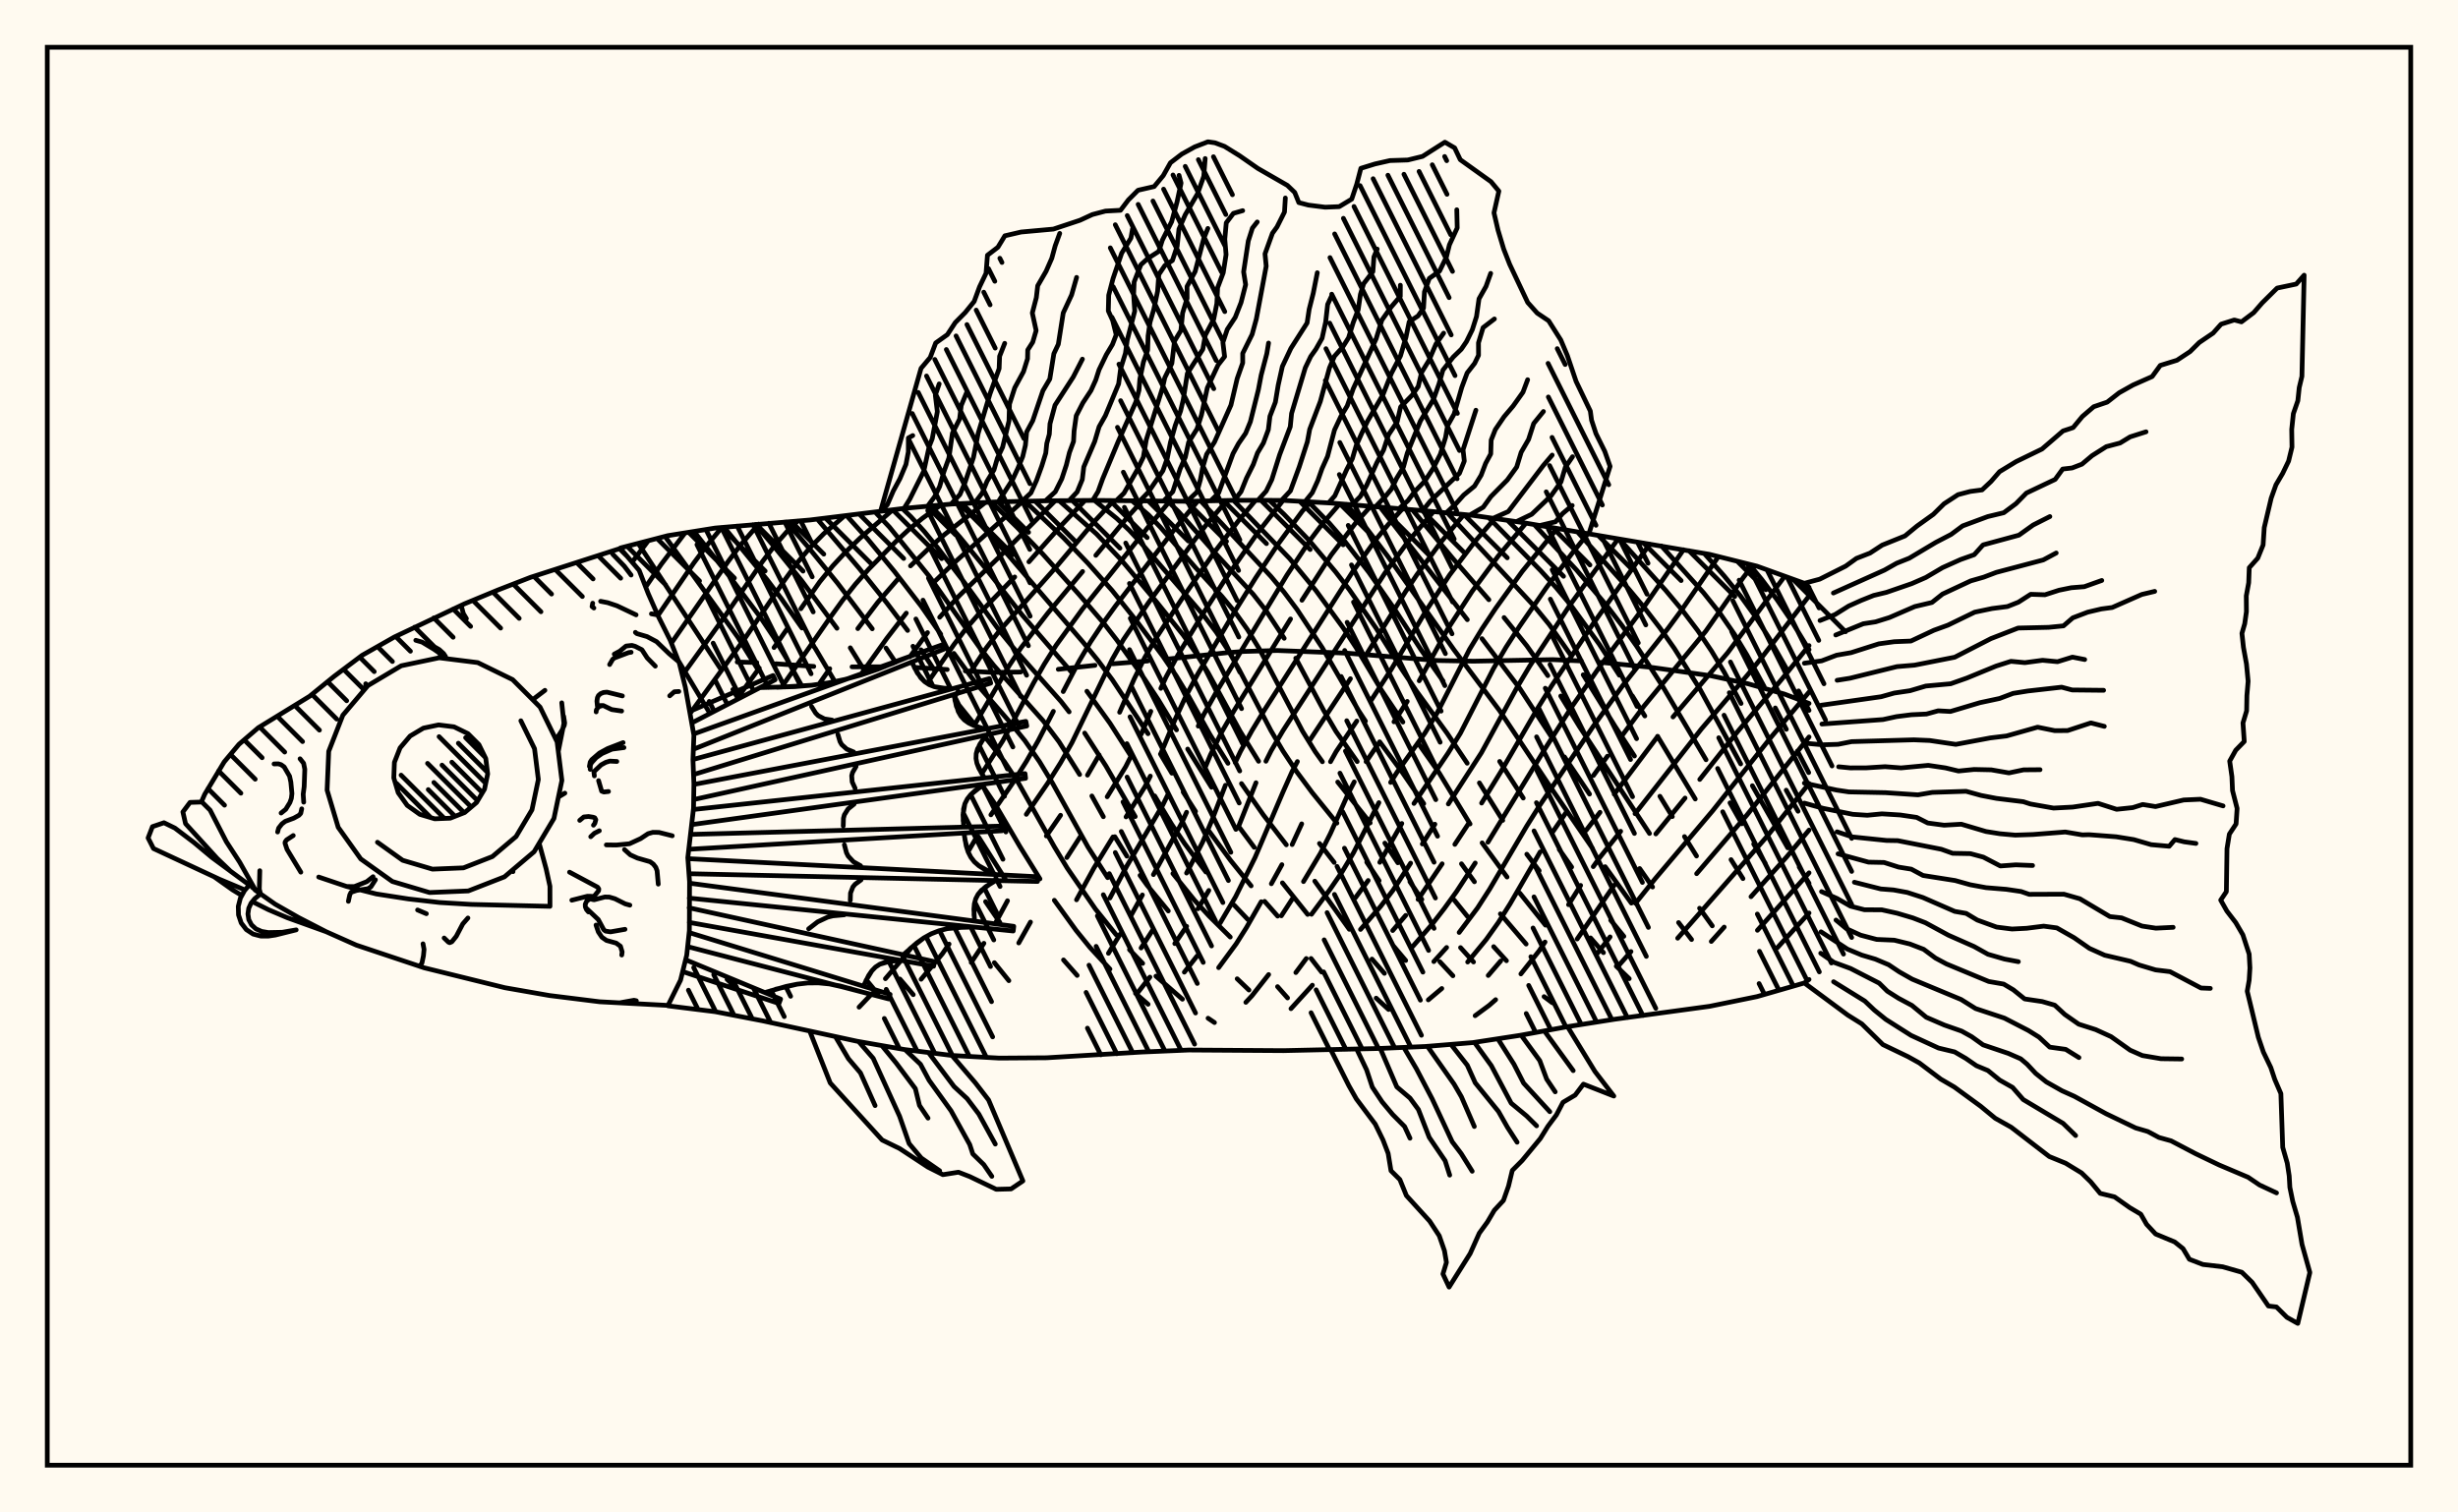 <svg xmlns="http://www.w3.org/2000/svg" width="520" height="320"><rect x="0" y="0" width="520" height="320" fill="floralwhite"/><rect x="10" y="10" width="500" height="300" stroke="black" stroke-width="1" fill="none"/><path stroke="black" stroke-width="1" fill="none" stroke-linecap="round" stroke-linejoin="round" d="
M 131.24 115.94 141.28 113.33 151.3 111.72 171.33 110.02 191.37 107.55 201.39 106.64 211.41 106.17 221.42 105.96 231.44 105.87 251.48 106.07 261.5 105.85 271.52 105.87 281.53 106.43 301.57 108.08 311.59 109.04 321.61 110.48 361.68 117.29 371.7 119.79 381.72 123.41 382.71 124.25 
M 382.71 207.23 381.72 207.97 371.7 210.86 361.68 212.91 341.64 215.64 331.62 217.22 321.61 219.05 311.59 220.59 301.57 221.41 291.55 221.84 271.52 222.29 251.48 222.16 241.46 222.59 221.42 223.8 211.41 223.87 201.39 223.31 191.37 222.06 181.35 220.31 161.32 215.98 151.3 214.05 141.32 212.81 
M 382.71 148.83 377.51 146.85 369.85 144.68 361.92 142.97 349.23 141.18 338.67 140.14 
M 334.57 139.84 328.48 139.56 311.77 139.89 303.97 139.75 285.07 138.2 270.22 137.63 263.17 137.83 259.62 138.09 246.58 139.49 
M 242.81 139.85 235.41 140.44 
M 231.65 140.77 223.88 141.61 
M 215.92 142.19 209.97 142.27 204.21 141.96 
M 200.39 141.66 193.43 141.2 
M 187.07 141.07 180.25 141.09 
M 172.16 141 164.16 140.44 
M 160.1 140.18 155.96 140.07 
M 153.81 207.2 155.24 208.56 
M 183.27 207.33 185.72 210.28 
M 143.45 139.69 149.86 150.4 
M 187.55 203.53 187.59 203.58 
M 190.38 207.14 193.2 210.45 
M 135.01 114.96 152.41 141.47 
M 155.04 145.89 156.03 147.62 
M 140.68 113.49 156.12 134.86 160.15 141.36 
M 146.81 112.44 154.89 122.67 160.88 130.62 163.7 134.85 166.35 139.24 169.64 145.15 
M 210.36 203.68 213.43 207.49 
M 153.18 111.55 162.28 122.64 165.29 126.65 169.66 132.88 
M 172.43 137.11 176.62 144.2 
M 208.5 190.76 211.53 195.17 
M 159.79 110.95 163.6 115.43 169.63 122.9 177.06 132.93 
M 179.88 137.06 183.23 142.44 
M 203.74 172.26 204.02 172.64 
M 206.99 177.05 212.67 186 
M 224.99 203.1 227.88 206.38 
M 166.37 110.41 171.07 115.87 177.15 123.33 184.53 133.04 
M 187.44 137.11 189.47 140.13 
M 207.85 166.22 210.49 170.11 215.74 179.07 220.01 185.95 
M 223.05 190.48 227.64 196.83 230.6 200.48 234.82 205.04 
M 240.22 210.18 242.88 212.48 
M 172.91 109.83 181.74 120.22 187.62 127.58 192.01 133.39 
M 194.85 137.49 197.65 141.76 
M 202.01 148.11 206.5 153.67 
M 208.37 155.89 212.45 161.1 215.4 165.56 223.04 179.14 225.78 183.67 231.75 192.34 236.12 197.76 
M 238.95 200.93 241.74 203.83 
M 244.54 206.53 250.15 211.41 
M 255.57 215.43 256.93 216.35 
M 179.08 109.07 183.5 113.98 189.23 120.92 194.92 128.29 199.02 134.18 
M 201.8 138.24 206.31 144.38 213.37 152.47 216.8 156.68 219.91 161.15 222.69 165.74 230.18 179.23 234.33 185.69 
M 185.12 108.32 188.15 111.5 196.55 121.89 207.2 136.94 210.24 140.79 220.72 152.54 224.04 156.94 228.4 163.87 
M 230.99 168.41 233.42 172.8 
M 235.85 177.03 238.4 181.15 
M 241.18 185.21 242.63 187.23 247.16 192.74 
M 261.73 207.09 264.22 209.47 
M 190.9 107.6 192.69 109.31 195.55 112.46 198.37 115.9 203.83 122.99 211.53 133.57 214.43 137.12 224.48 148.43 226.18 150.61 
M 229.47 155.1 233.96 162.06 240.16 172.77 
M 248.13 184.82 252.74 190.51 255.81 193.84 260.27 198.26 
M 270.27 208.75 272.39 211.14 
M 196.83 107.05 200.19 110.39 203.04 113.62 208.56 120.32 216.22 130.09 226.64 142.16 
M 229.94 146.25 234.82 153.02 239.25 159.97 
M 244.27 168.39 247.86 174.37 250.6 178.46 255.11 184.5 
M 261.1 191.51 263.98 194.54 
M 202.98 106.56 207.72 111.3 213.28 117.44 229.2 135.96 232.21 139.65 235.31 143.81 242.87 155.24 
M 245.5 159.54 247.91 163.59 
M 250.31 167.58 252.92 171.68 
M 255.8 175.89 260.34 182.05 264.68 187.43 
M 267.54 190.71 270.29 193.83 
M 277.36 202.79 279.59 205.67 
M 209.74 106.25 215.15 111.56 220.56 117.18 228.22 125.72 233.5 131.86 236.24 135.38 242.08 143.58 245.01 148 248.9 154.43 
M 251.26 158.48 256.3 166.57 
M 262.26 175.15 265.34 179.28 
M 271.3 186.79 276.64 193.47 
M 291.13 211.18 293.76 213.58 
M 216.84 106.05 225 113.8 230.2 119.22 235.27 124.92 240.41 131.35 246.04 138.88 248.85 143.02 251.41 147.22 255.96 155.39 259.78 161.5 
M 262.64 165.79 267.27 172.42 272.13 178.74 
M 278.15 186.43 285.45 196.62 
M 290.25 202.92 292.88 205.94 
M 224.06 105.93 231.98 112.98 237.15 118.41 244.72 127.41 250.3 134.35 253.06 138.26 255.57 142.31 262.34 154.7 266.26 161.07 
M 279.14 178.46 282.25 182.47 
M 294.72 200.06 297.38 203.22 
M 231.53 105.87 236.24 109.68 238.89 112.18 241.42 114.91 254.52 130.07 257.3 133.73 259.86 137.66 262.17 141.72 268.86 154.56 271.42 158.9 274.32 163.28 277.59 167.68 282.83 174.15 
M 289.14 182.41 291.76 186.34 
M 304.61 203.49 307.37 206.45 
M 239.5 105.97 242.99 108.95 245.47 111.53 252.92 120.1 258.49 126.17 261.28 129.52 263.93 133.24 266.4 137.26 275.56 154.71 278.23 159.03 279.76 161.17 
M 283 165.46 289.87 174.11 
M 292.97 178.38 295.72 182.54 
M 298.27 186.54 300.8 190.31 
M 308.98 200.49 311.73 203.53 
M 247.07 106.04 249.42 108.36 256.78 116.7 265.09 125.7 267.81 129.16 271.68 135.05 
M 274.12 139.26 280.05 150.35 282.63 154.75 287.12 161.13 
M 307.66 190.44 310.46 193.92 
M 315.99 200.29 318.7 203.27 
M 326.65 210.86 328.4 212.17 
M 254.04 106.02 268.89 121.98 271.65 125.29 274.39 128.95 279.73 137.04 287.41 150.34 288.86 152.57 
M 291.87 156.95 296.68 163.44 301.2 170.03 
M 309.18 182.76 311.92 186.56 
M 317.41 193.35 322.86 199.74 
M 260.95 105.86 272.81 118.16 278.41 124.97 284.12 132.79 286.86 136.98 292.22 145.97 296.79 152.77 
M 299.96 157.16 304.51 163.61 311 174.33 
M 313.55 178.33 318.82 185.56 
M 321.51 188.95 326.95 195.74 
M 268.55 105.87 271.6 108.77 276.92 114.3 282.57 121.02 285.47 124.78 291.09 132.87 296.61 141.69 299.67 146.24 306.15 155.15 310.39 161.48 
M 312.97 165.64 317.91 173.57 
M 323 180.73 325.62 184.23 
M 336.49 198.44 339.22 201.56 
M 341.93 204.42 344.67 207.06 
M 276.81 106.17 281.2 110.67 283.97 113.86 289.56 121.06 295.1 128.99 300.63 137.48 305.31 144.12 
M 317.26 161.1 322.25 168.85 
M 329.86 179.71 332.49 183.45 
M 340.75 194.69 343.53 198.11 
M 284.82 106.68 288.22 110.63 293.58 117.69 307.61 137.5 317.24 150.35 327.85 166.3 336.9 179.48 
M 339.58 183.37 345.12 191.08 
M 291.94 107.24 310.42 131.11 
M 313.52 135.12 321.45 145.56 328.3 156.04 
M 330.97 160.14 336.27 168.01 
M 346.88 183.76 349.61 187.67 
M 355.11 195.19 357.86 198.78 
M 298.77 107.84 307.32 118.11 314.98 126.89 
M 318.19 130.66 323 136.63 327.45 142.95 
M 330.18 147.26 334.16 153.76 348.96 176.34 
M 359.55 192.16 362.24 195.89 
M 306.23 108.53 324.56 128.24 327.75 132.14 332.18 138.42 
M 334.93 142.77 341.65 153.63 345.78 159.96 
M 351.16 168.47 353.79 172.77 
M 356.36 177 358.91 181.11 
M 314.95 109.52 325.93 120.73 329.15 124.26 332.29 128.01 338.34 136.31 342.58 142.86 
M 345.3 147.19 347.97 151.48 
M 350.66 155.78 358.64 169.05 
M 366.21 181.88 368.73 185.89 
M 324.58 110.99 333.56 120.64 339.94 128.17 343.13 132.33 346.2 136.66 351.8 145.31 360.92 160.75 
M 365.99 169.86 368.5 174.29 
M 371 178.58 373.47 182.69 
M 333.76 112.58 344.47 124.51 347.87 128.58 351.16 132.85 354.21 137.19 359.64 145.82 368.25 161.63 
M 370.72 166.24 378.21 179.39 
M 380.63 183.43 382.71 186.89 
M 342.65 114.11 352.39 124.91 355.91 129.12 359.18 133.43 362.11 137.79 364.74 142.17 368.33 148.84 
M 377.88 167.18 380.38 171.64 
M 351.48 115.5 360.4 125.42 363.83 129.71 366.88 134.12 369.57 138.58 373.23 145.29 
M 375.57 149.78 377.91 154.31 
M 380.26 158.89 382.64 163.46 
M 360.53 117.08 364.76 121.86 368.22 126.1 371.39 130.48 374.23 134.95 378.06 141.7 
M 380.5 146.18 382.71 150.3 
M 370.05 119.38 372.7 122.59 375.92 126.86 378.91 131.25 382.71 137.46 
M 380.47 122.96 382.71 126 
M 137.14 114.41 133.73 118.94 
M 144.93 112.74 139.88 119.4 136.59 124.2 
M 152.71 111.59 149.5 115.46 146.76 119.14 139.19 130.22 
M 160.49 110.89 156.64 115.34 153.96 118.91 142.03 136.08 
M 168.79 110.22 166.63 112.3 163.87 115.44 161.25 118.88 153.06 130.8 144.35 142.88 
M 178.7 109.11 174.25 112.94 171.35 115.89 168.59 119.16 165.98 122.75 157.75 134.82 146.03 150.89 
M 188.89 107.85 181.99 113.81 179.05 116.64 176.18 119.72 173.42 123.1 169.42 128.8 
M 166.67 132.84 163.75 137.01 
M 160.63 141.35 156.09 147.59 
M 199.03 106.85 195.16 109.65 192.32 111.99 189.47 114.63 183.79 120.41 180.97 123.59 178.2 127.08 175.45 130.89 165.36 145.38 
M 208.45 106.31 199.78 113.13 196.88 115.66 192.62 119.73 
M 189.84 122.66 185.68 127.46 181.48 133 
M 175.54 141.48 173.26 144.76 
M 216.36 106.07 201.42 119.47 197.14 123.61 
M 191.73 129.72 187.6 135.07 182.03 142.84 
M 223.23 105.94 211.82 117.42 202.86 126.11 198.79 130.6 
M 196.22 133.84 192.48 138.98 
M 229.53 105.89 224.67 111 217.67 118.87 
M 214.67 122.07 207.05 129.92 204.31 133.08 201.81 136.37 196.14 144.58 
M 235.61 105.92 231.62 110.22 223.41 119.99 211.35 133.57 208.69 137.04 205.16 142.41 
M 202.73 146.24 201.91 147.53 
M 241.61 106 238.52 109.42 231.83 117.5 
M 229.03 120.91 221.69 129.7 215.99 137.07 213.5 140.83 206.08 153.52 
M 247.47 106.04 242.67 111.79 228.97 128.9 223.42 136.54 220.91 140.54 218.65 144.51 212.17 156.69 207.7 163.68 
M 253.38 106.03 249.07 111.23 236.02 128.16 233.33 131.88 230.71 135.81 228.25 139.96 224.93 146.32 
M 222.85 150.5 219.62 156.74 217.14 161.09 214.32 165.56 209.63 172.4 
M 206.63 177.08 204.8 180.2 
M 192.88 200.4 190.93 202.85 
M 190.59 203.25 187.31 207.07 
M 184.46 210.23 181.74 213.09 
M 259.56 105.89 255.41 110.75 252.96 113.93 242.92 127.58 237.68 135.31 235.32 139.46 226.78 157.12 224.37 161.38 221.66 165.69 217.12 172.3 
M 200.78 199.74 199.37 201.79 194.86 207.19 
M 265.62 105.86 261.97 110.23 257.02 116.69 249.89 126.92 244.67 134.84 242.16 139.15 239.92 143.69 236.86 150.7 
M 232.54 159.73 230.06 164 
M 224.37 172.49 221.36 176.87 
M 213.14 190.58 210.67 195.17 
M 208.15 199.58 205.46 203.65 
M 271.44 105.87 266.09 112.7 259.03 122.81 254.35 130.09 249.18 138.61 246.69 143.23 245.58 145.64 
M 243.46 150.5 241.43 155.34 
M 239.28 159.97 238.14 162.22 234.23 168.58 
M 228.52 177.04 225.69 181.44 
M 218 195.09 215.52 199.51 
M 277.23 106.19 275.49 108.17 270.33 115.19 265.63 122.28 261.12 129.53 253.44 142.53 250.88 147.29 248.6 152.21 245.53 159.55 
M 243.36 164.2 242.21 166.46 238.22 172.84 
M 235.46 177.07 231.45 183.61 227.74 190.38 
M 283.44 106.58 279.8 110.77 277.17 114.27 272.26 121.67 257.29 146.47 254.65 151.2 253.49 153.63 
M 247.12 168.03 245.99 170.33 238.35 183.29 234.81 190 
M 290 107.09 286.85 110.58 281.62 117.41 275.43 127 
M 273.02 130.96 261.01 150.45 258.36 155.06 256.06 159.75 255.05 162.18 
M 251.03 171.85 249.97 174.19 244.01 185.05 
M 241.68 189.35 239.34 193.58 
M 236.95 197.68 234.49 201.7 
M 296.7 107.65 293.66 111.01 291.13 114.08 286.15 120.98 267.52 150.19 264.85 154.59 262.41 159.02 261.31 161.35 
M 259.24 166.15 256.39 173.54 254.39 178.23 251.02 184.72 
M 243.88 196.74 241.4 200.57 
M 303.27 108.24 297.88 114.59 292.99 121.24 271.41 154.61 268.91 158.86 267.81 161.06 
M 265.71 165.61 261.89 175.2 
M 255.73 188.4 253.44 192.27 
M 251.04 195.99 248.53 199.64 
M 243.27 206.73 240.62 210.11 
M 309.7 108.86 304.76 114.79 299.73 121.62 297.33 125.21 288.6 139.21 
M 285.69 143.6 276.92 156.87 
M 274.47 161.13 273.34 163.26 271.36 167.71 265.51 181.43 261.39 189.74 258.13 195.28 
M 253.23 202.28 250.55 205.69 
M 316.22 109.71 312.06 114.53 306.67 121.65 301.69 129.22 294.35 141.59 290.08 148.16 
M 287.04 152.55 282.67 159.01 281.47 161.16 
M 275.38 174.31 273.36 178.69 
M 271.19 182.94 268.96 186.98 
M 266.81 190.79 263.71 196.22 261.52 199.69 257.81 204.73 
M 322.82 110.69 316.95 117.66 311.4 125.16 306.15 133.28 300.24 144.04 
M 297.71 148.4 294.9 152.72 
M 291.89 156.96 289 161.15 
M 286.5 165.43 285.36 167.6 281.47 176.32 279.34 180.54 275.76 186.52 
M 273.36 190.24 271.08 193.76 
M 329.4 111.83 322.03 120.9 316.39 128.74 313.56 132.99 310.88 137.39 304.07 150.77 301.46 155.08 295.53 163.41 294.19 165.54 
M 291.71 169.82 286.35 180.41 283.95 184.43 281.35 188.2 277.45 193.44 
M 268.39 206.19 264.85 210.69 263.56 212.07 
M 335.9 112.95 332.49 117.19 327.15 124.31 321.5 132.47 318.61 136.93 315.92 141.51 308.95 155.14 306.32 159.38 299.13 169.99 
M 296.56 174.23 291.9 182.45 
M 289.44 186.29 286.76 189.92 
M 276.35 202.8 274.14 205.77 
M 342.3 114.05 332.12 128.02 323.6 140.96 320.84 145.61 313.4 159.26 306.4 170.1 
M 303.56 174.38 300.9 178.57 
M 298.42 182.62 294.73 188.31 292.06 191.79 287.82 196.65 
M 277.64 208.44 273.11 213.41 
M 349.01 115.11 336.96 132.08 328.24 145.12 325.38 149.71 317.57 163.19 313.44 169.91 
M 310.6 174.36 307.78 178.65 
M 305.09 182.76 300 190.29 
M 297.38 193.68 294.63 196.88 
M 356.15 116.31 347.68 128.57 338.74 140.61 332.61 149.41 326.97 158.24 314.78 178.19 
M 312.09 182.59 308.13 188.65 305.54 192.23 302.94 195.58 298.88 200.24 
M 363.55 117.75 355.72 129.11 352.86 132.98 343.31 145.03 337.03 153.71 325.72 170.42 322.99 174.77 315.13 188.14 312.58 192.1 308.69 197.29 
M 306.04 200.46 303.33 203.45 
M 370.82 119.57 368.78 122.22 360.85 133.56 347.81 149.37 343.07 155.75 
M 340.06 159.99 337.1 164.08 
M 331.3 171.92 328.52 175.97 
M 325.83 180.24 319.47 191.22 316.97 195.19 314.42 198.77 310.49 203.54 
M 305.02 209.14 302.16 211.55 
M 377.57 121.91 365.49 138.11 353.93 151.69 
M 350.7 155.79 341.49 168.04 
M 338.49 171.86 335.56 175.66 
M 317.48 203.32 314.84 206.39 
M 382.71 126.09 372.81 138.98 369.74 142.76 359.95 154.21 345.9 172.16 
M 342.86 175.88 338.44 181.42 337.06 183.36 
M 334.39 187.33 331.83 191.41 
M 326.86 199.31 325.61 201.17 321.75 206.06 
M 316.41 211.51 315.03 212.72 312.07 214.9 
M 382.71 136.59 376.97 143.67 367.39 155.04 359.59 164.91 
M 356.48 168.85 350.3 176.44 
M 341.5 187.27 333.66 198.67 
M 382.71 146.43 374.64 156.01 362.32 171.54 350.18 185.89 345.98 191.13 
M 340.62 198.22 337.98 201.65 
M 382.71 155.92 369.6 172.4 358.93 184.85 
M 345.04 201.33 342.34 204.4 
M 382.71 165.76 373.82 176.96 354.92 198.5 
M 382.71 175.62 377.98 181.3 370.43 189.72 
M 364.76 196.15 362.03 199.19 
M 382.71 184.67 371.79 196.83 
M 382.71 193.17 376.02 200.5 
M 181.35 108.78 181.35 108.78 
M 186.28 108.18 194.85 77.93 196.79 75.63 197.95 72.56 200.42 70.8 202.09 68.25 204.2 66.12 206.09 63.78 207.23 60.68 208.6 57.82 208.9 54 211.11 52.31 212.58 49.89 216.02 49.09 222.85 48.47 228.48 46.6 231.1 45.39 233.87 44.66 237.05 44.49 238.71 42.3 240.76 40.25 244.17 39.47 246.09 37.15 247.61 34.44 250.01 32.6 252.73 31.09 255.54 30 257.02 30.21 259.05 30.97 262.26 32.96 266.1 35.63 272.35 39.22 273.9 40.71 274.77 42.86 276.79 43.39 280.34 43.84 283.32 43.72 285.96 42.13 287.02 38.97 287.9 35.61 290.88 34.69 294.06 33.97 297.83 33.85 300.94 33.09 305.67 30.08 307.74 31.29 308.93 33.79 315.43 38.44 317.09 40.44 316.06 45.03 316.91 48.69 318.12 52.71 319.38 55.93 323.19 63.99 325.2 66.24 327.62 67.87 330.19 71.93 331.57 75.2 333.43 80.69 336.44 86.97 336.7 88.9 337.63 91.73 339.49 95.48 340.62 98.68 336.12 112.99 
M 331.63 112.21 331.62 112.21 
M 186.31 108.17 187.71 106.8 188.98 103.88 190.38 101.28 191.66 98.25 192.16 95.6 192.17 92.66 193.1 92.15 
M 191.26 107.56 192.45 105.64 195.43 99.69 196.58 94.44 197.22 92.82 198.3 87.09 197.87 83.6 198.69 81.22 
M 196.24 107.1 197.73 105.08 198.79 102.93 199.7 99.76 200.74 96.91 201.49 91.66 203.01 88.66 203.35 85.8 204.55 82.93 
M 201.21 106.65 203.07 104.64 204.1 102.24 205.94 96.78 206.94 91.67 209.43 83.35 211.37 77.99 211.47 75.38 212.55 72.64 
M 206.2 106.41 207.79 104.32 208.81 101.82 210.28 99.41 211 96.96 212.11 94.61 213.46 89.04 213.56 85.49 214.67 82.05 216.53 78.62 217.38 75.9 217.42 74.05 218.48 72.39 219.2 69.94 218.39 66.22 219.24 62.97 219.53 60.46 221.31 57.38 222.51 54.65 223.23 52.01 224.19 49.38 
M 211.18 106.18 214.25 101.41 215.34 99.07 216.36 96.6 216.93 94.21 217.19 91.4 218.48 89.01 220.63 82.67 222.09 80.19 222.95 74.83 223.89 72.84 224.93 66.21 226.7 62.4 227.76 58.69 
M 216.18 106.07 218.1 104.28 219.29 101.63 220.4 98.57 221.24 95.86 221.45 93.83 221.99 91.87 222.13 89.66 223.19 85.73 227.05 79.76 228.99 75.98 
M 221.17 105.96 223.25 104.05 224.62 101.32 225.59 98.38 226.24 95.76 227.11 93.4 227.23 91.16 227.68 87.97 229.09 85.23 230.8 82.63 231.81 80.4 232.51 78.23 234.06 75.02 235.34 72.89 236.14 70.83 235.39 67.81 234.47 65.78 234.55 62.47 235.46 58.96 237.29 53.58 239.25 50.37 239.6 48.41 
M 226.16 105.92 227.88 104.08 228.96 101.46 229.28 98.79 231.59 93.41 232.52 90.29 233.85 87.94 236.65 81.22 237.08 77.96 238.09 74.75 238.47 71.96 240.06 65.81 239.82 62.3 239.93 59.66 241.35 56.01 242.85 54.66 245.15 53.19 245.9 50.81 247.87 46.9 249.01 42.72 249.86 38.73 249.43 37.1 
M 231.16 105.87 232.3 104 233.27 101.31 236.54 93.47 240.28 85.08 240.96 82.56 241.14 80.24 241.89 76.63 242.79 74.07 242.88 71.08 243.29 68.18 244.09 65.46 244.9 61.59 245.15 58.08 246.43 56.18 248.03 55.11 249.03 52.12 249.41 48.48 250.75 45.42 253.34 41 254.66 37.3 254.96 33.54 
M 236.15 105.93 237.78 104.34 240.54 99.49 241.88 96.72 242.5 93.05 245.94 82.05 246.42 79.9 247.91 76.89 248.48 72.15 249.83 69.92 250.18 66.25 251.14 63.13 251.12 60.61 252.84 57.45 254.67 50.44 255.53 48.33 
M 241.14 105.99 242.91 104.15 246.02 99.59 246.93 97 247.62 93.57 248.63 90.02 249.76 86.94 250.33 84.53 251.19 79.02 254.46 73.9 254.99 70.91 256.76 67.56 257.43 64.2 257.59 60.87 258.78 57.71 259.38 53.87 259.11 50.6 259.42 47.14 260.93 45.14 262.9 44.57 
M 246.13 106.03 248.11 104.03 249.66 99.21 250.76 96.73 251.46 93.57 253.23 90.75 254.18 87.77 255.41 82.07 257.69 77.22 259.07 75.45 258.71 72.45 259.63 69.7 261.32 67.14 262.55 64 263.52 60.22 263.09 57.52 264.08 50.99 264.95 48.26 265.97 46.96 
M 251.13 106.07 253.22 104.1 253.96 101.43 254.41 98.99 255.27 96.11 256.92 93.55 260.41 85.71 261.73 80.11 262.9 76.78 262.9 74.77 264.89 70.75 265.78 67.5 267.87 56.31 267.62 53.7 269.19 49.35 270.16 48.01 271.74 44.86 271.92 41.89 
M 256.12 105.97 257.8 104.31 260.85 95.98 262.02 93.84 263.52 91.67 264.52 89.23 266.21 82.48 266.8 79.38 268 74.82 268.37 72.58 
M 261.11 105.86 262.54 104.03 263.7 101.16 265.14 98.27 266.03 95.83 267.28 93.73 268.32 90.92 268.66 88.08 269.81 85.1 270.41 81.49 271.29 77.53 273.09 73.71 276.52 68.33 276.96 65.44 277.82 62.05 278.68 57.7 
M 266.11 105.86 267.87 103.91 269.05 101.49 270.72 96.2 272.96 90.29 273.24 87.47 276.14 77.81 277.28 75.43 278.38 73.88 279.69 71.57 280.45 68.13 280.87 64.4 281.72 62.59 
M 271.1 105.87 272.99 103.86 274.86 98.78 276.58 93.47 277.07 90.84 279.32 84.94 281.26 77.82 282.32 75.36 284.1 73.36 285.3 71.45 286.27 68.27 287.33 65.55 287.8 62.3 288.48 60.03 290.44 57.47 290.66 54.36 291.35 52.69 
M 276.09 106.13 277.62 104.24 278.79 101.67 279.68 99.15 280.85 96.56 282.32 90.97 283.68 88.08 285.02 85.86 286.27 82.28 291.13 71.67 292.33 67.74 294.31 64.94 296.24 62.69 296.25 60.34 
M 281.07 106.4 282.4 104.89 284.9 99.35 286.1 97.04 286.92 94.26 288.14 91.54 289.31 89.1 292.61 83.43 294.36 78.98 296.28 75.29 297.43 71.38 298.12 68.07 299.99 66.85 301.15 65.2 301.35 61.75 302.37 58.91 304.54 57.36 305.99 54.39 306.63 51.8 308.28 48.22 308.19 44.38 
M 286.05 106.78 287.78 105.04 289.12 102.67 291.27 97.91 292.7 95.21 293.75 91.98 295.58 89.24 296.31 86.09 298.74 83.62 300.03 81.78 300.74 78.81 302.29 76.27 303.78 72.8 305.41 70.48 
M 291.03 107.17 292.95 105.18 294.38 103.45 295.46 101.2 296.89 98.85 297.71 95.89 300.5 89.05 303.27 84.48 304.42 81.24 305.25 78.31 307.43 75.55 309.14 73.89 310.23 72.29 311.47 69.77 312.36 66.97 312.89 63.22 314.37 60.6 315.36 57.84 
M 296 107.59 297.85 105.93 299.34 103.94 301.38 101.85 303.13 99.2 304.71 96.1 305.82 92.53 306.24 90.06 307.62 87.6 309.24 81.97 310.38 78.91 311.97 76.87 312.79 75.17 312.78 72.53 313.75 69.32 316.15 67.48 
M 300.98 108.03 302.55 106.06 308.75 100.15 309.78 97.55 309.51 95.16 312.23 86.79 
M 305.95 108.5 307.85 106.75 309.64 104.75 311.94 102.85 313.34 100.54 314.29 98.04 315.37 96.04 315.46 93.12 316.34 90.89 318.19 88.17 320.11 85.9 322.19 82.98 323.18 80.34 
M 310.92 108.98 313.78 107.32 315.4 105.07 318.87 101.56 320.86 98.81 321.81 95.69 323.37 92.98 324.46 89.6 326.52 87.06 
M 315.87 109.66 319.09 108.23 326.48 98.5 328.37 96.28 
M 320.81 110.36 324.04 108.81 328.12 104.91 330.23 101.96 331.16 98.84 332.68 96.63 
M 325.73 111.19 329.07 110.4 330.57 108.66 332.61 106.95 
M 145.97 150.49 163.55 142.92 163.98 143.83 146.37 152.95 
M 146.76 155.29 199.31 136.43 199.66 137.36 146.69 158.53 
M 146.6 160.7 209.31 143.58 209.59 144.54 146.72 163.88 
M 146.8 165.97 217.02 152.62 217.22 153.6 146.75 169.17 
M 146.69 171.27 216.85 163.68 216.97 164.67 146.33 174.47 
M 146.1 176.54 211.94 174.78 211.99 175.77 145.72 179.69 
M 145.52 181.67 219.53 185.5 219.49 186.5 145.75 184.86 
M 145.87 186.86 214.47 195.99 214.35 196.98 145.81 190.02 
M 145.78 192.07 197.71 203.46 197.51 204.44 145.81 195.16 
M 145.79 197.31 188.31 210.39 188.04 211.36 145.47 200.28 
M 145.04 203.06 165.14 211.38 164.79 212.31 144.42 205.56 
M 160.78 145.48 168.08 145.28 171.69 144.98 175.25 144.48 178.77 143.75 182.24 142.78 185.67 141.61 192.44 138.89 
M 192.89 140.07 194.08 142.4 195.61 144.22 196.56 144.85 197.64 145.28 198.84 145.54 201.45 145.72 
M 201.8 146.93 202.32 149.42 203.28 151.51 204.01 152.32 204.92 152.97 205.99 153.49 208.41 154.26 
M 208.66 155.49 207.29 157.46 206.52 159.46 206.48 160.47 206.67 161.49 207.07 162.53 208.27 164.61 
M 208.42 165.86 206.26 167.31 205.36 168.13 204.64 169.04 204.13 170.05 203.73 172.39 203.87 174.99 
M 203.92 176.25 204.41 178.99 204.81 180.24 205.38 181.36 206.13 182.34 207.08 183.17 208.18 183.87 210.71 185.04 
M 210.66 186.3 208.52 187.61 206.92 189.21 206.42 190.16 206.13 191.22 206.03 192.38 206.17 194.89 
M 206.02 196.14 202.24 196.25 200.41 196.48 198.67 196.92 197.01 197.57 195.44 198.44 193.94 199.51 191.1 202.01 
M 190.85 203.24 188.32 203.37 186.13 204.01 185.21 204.61 184.44 205.41 183.77 206.38 182.66 208.65 
M 182.31 209.86 177.75 208.61 175.47 208.18 173.19 207.96 170.91 207.97 168.63 208.23 166.36 208.69 161.81 210 
M 164.44 145.42 171.69 144.98 175.25 144.48 178.77 143.75 182.24 142.78 189.06 140.29 
M 193.46 141.27 194.79 143.4 195.61 144.22 196.56 144.85 197.64 145.28 200.12 145.67 
M 171.69 149.49 172.55 150.87 173.09 151.41 174.41 152.1 176.02 152.35 
M 202.03 148.2 202.72 150.53 203.28 151.51 204.01 152.32 204.92 152.97 207.17 153.9 
M 177.26 155.4 177.71 156.91 178.07 157.54 179.14 158.5 180.6 159.1 
M 207.94 156.47 206.8 158.45 206.52 159.46 206.48 160.47 206.67 161.49 207.63 163.57 
M 181.1 162.17 180.36 163.46 180.18 164.11 180.28 165.43 180.9 166.78 
M 207.31 166.57 205.36 168.13 204.64 169.04 204.13 170.05 203.84 171.18 203.76 173.67 
M 180.69 170.13 179.42 171.14 178.63 172.4 178.44 173.12 178.39 174.75 
M 204.14 177.64 204.81 180.24 205.38 181.36 206.13 182.34 207.08 183.17 209.41 184.48 
M 178.63 178.73 179.07 180.41 179.44 181.14 180.54 182.32 182.06 183.17 
M 209.56 186.94 207.63 188.36 206.92 189.21 206.42 190.16 206.13 191.22 206.06 193.62 
M 182.15 186.17 180.9 187.09 180.44 187.64 179.93 188.95 179.88 190.51 
M 204.11 196.15 200.41 196.48 198.67 196.92 197.01 197.57 195.44 198.44 192.51 200.72 
M 178.62 193.55 176.21 193.77 175.08 194.05 172.98 195.04 171.07 196.52 
M 189.56 203.27 187.17 203.6 186.13 204.01 185.21 204.61 184.44 205.41 183.19 207.48 
M 180.03 209.2 175.47 208.18 173.19 207.96 170.91 207.97 168.63 208.23 164.08 209.3 
M 201.39 223.31 206.35 229.11 209.14 232.73 216.4 249.86 213.9 251.55 210.76 251.63 205.16 248.94 202.77 248.01 199.48 248.53 196.3 246.93 190.33 243.01 186.62 241.2 175.64 229.13 171.33 218.23 
M 196.43 222.69 201.83 229.88 204.6 232.44 207.07 235.7 210.56 242.06 
M 191.48 222.08 194.73 225.17 196.56 228.58 201.2 235.02 205.15 242.16 205.8 244.14 208.12 246.4 209.83 248.89 
M 186.56 221.22 189.58 224.9 193.65 230.33 194.52 233.89 196.33 236.57 
M 181.64 220.36 184.73 223.91 190.31 236.17 192.33 241.96 194.91 245.02 198.79 247.71 
M 176.75 219.35 179.49 224 182.03 226.99 185.13 233.92 
M 331.62 217.22 337.41 226.69 341.41 231.9 334.98 229.38 333.23 231.7 330.65 233.23 329.27 235.88 327.47 238.29 325.85 240.9 322.02 245.54 319.93 247.64 319.13 250.96 318.06 253.99 316.13 256.07 314.66 258.56 312.95 260.91 311.02 265.22 306.56 272.32 305.26 269.54 306 267.1 305.58 264.62 304.48 261.46 302.45 258.36 297.53 252.96 296.15 249.57 294.27 247.7 293.67 244.04 292.59 241.22 290.94 237.84 286.94 232.5 285.36 229.71 281.53 222.09 
M 326.71 218.11 332.82 226.52 
M 321.8 219.01 325.74 224.4 327.2 228.31 329.01 231.01 
M 316.87 219.78 320.28 225.16 322.33 229.17 327.87 235.21 
M 311.93 220.54 315.49 225.46 319.7 233.41 322.96 236.11 325.07 238.2 
M 306.96 220.97 310.41 225.37 312.09 229.1 317.01 235.16 318.91 238.51 320.95 241.67 
M 301.98 221.37 307.61 229.37 309.16 232.04 311.9 238.34 
M 296.99 221.61 299.66 226.15 302.99 232.51 307.22 241.57 309.12 244.07 311.45 247.81 
M 292 221.82 295.5 229.96 298.29 232.33 300.07 234.75 302.36 240.64 305.73 245.6 306.69 248.63 
M 287.01 221.95 289.11 226.36 290.32 230.01 292.39 233.13 294.63 235.81 297.15 238.35 298.29 240.82 
M 381.72 123.41 384.97 122.54 390.46 119.78 392.74 118.14 395.61 117.02 398.19 115.33 403.01 113.39 405.55 111.3 409.01 108.82 411.26 106.6 414.23 104.66 416.81 103.98 419.32 103.65 421.21 101.87 423.01 99.8 426.51 97.67 431.99 95.01 436.44 91.18 438.58 90.47 440.53 88.12 442.94 86.05 445.79 85.08 448.31 83.11 451.25 81.46 455.3 79.67 457.02 77.31 460.55 76.22 463.32 74.39 465.26 72.47 468.19 70.48 469.88 68.59 472.67 67.7 474.19 68.1 476.79 66.14 478.57 64.09 481.74 60.95 485.78 60.1 487.45 58.22 486.98 79.63 486.41 82.01 486.12 84.78 485.17 87.52 484.82 90.86 484.88 94.6 484.16 97.56 482.91 100.15 481.49 102.57 480.48 105.4 479.01 111.63 478.77 115.3 477.64 118.09 475.84 120.11 475.72 123.29 475.21 126.07 475.24 129.41 474.88 131.97 474.29 134 474.61 136.96 475.25 140.48 475.6 144.12 475.34 147.16 475.28 150.4 474.51 152.96 474.78 156.88 472.98 158.73 471.7 161.03 472.17 164.32 472.3 167.27 473.27 171.05 473.05 174.33 471.63 176.48 471.13 179.56 471 188.65 469.8 190.44 471.1 192.75 472.98 195.2 474.49 197.79 475.82 201.87 475.98 204.79 475.82 207.38 475.41 209.72 477.76 219.46 478.83 222.6 480.4 225.87 481.24 228.39 482.53 231.38 482.92 242.76 483.88 246.1 484.29 248.79 484.43 251.22 485.04 254.19 486.03 257.55 487 263.29 488.66 269.23 486.11 280 483.81 278.72 481.59 276.52 479.89 276.32 476.45 271.31 474.27 269.18 470.21 268.02 466.03 267.53 463.17 266.43 461.83 264.18 460.07 262.77 456.03 261.09 454.12 259.04 452.89 256.89 450.55 255.5 447.34 253.23 444.31 252.49 442.29 250.04 440.36 248.16 437 246.11 433.54 244.7 425.48 238.5 422.1 236.6 419.02 234.06 413.46 230 410.58 228.32 406.05 224.9 403.66 223.57 398.33 221.01 393.88 216.63 390.92 214.78 381.72 207.97 
M 387.86 125.47 398.67 120.62 401.24 119.17 403.92 118.1 409.54 114.75 412.77 113.07 415.2 111.27 420.51 109.3 423.91 108.48 426.49 106.56 428.69 104.32 434.78 101.43 436.37 99.24 438.36 99.01 440.44 98.21 442.58 96.41 445.6 94.5 448.51 93.73 450.64 92.43 454 91.36 
M 385.03 131.29 388.19 130.04 391.1 128.22 393.75 127.03 396.38 125.98 399.08 125.33 404.44 123.48 407.42 122.18 410.95 120.1 414.76 118.39 417.66 117.36 419.52 115.29 427.11 113.23 430.12 111.08 433.66 109.29 
M 388.36 134.35 394.19 131.97 396.78 131.57 399.73 130.65 405.09 128.33 408.71 127.47 410.95 125.69 416.92 122.9 419.67 122.11 422.33 121.1 432.26 118.47 435 117 
M 381.72 140.32 385.38 139.82 388.55 138.62 391.6 138.09 397.47 136.22 400.74 135.77 404.26 135.63 409.12 133.35 412.09 132.27 417.76 129.52 421.43 128.75 424.68 128.33 427 127.41 429.6 125.74 432.62 125.84 435.59 124.88 438.18 124.35 440.94 124.13 444.64 122.81 
M 388.65 143.93 391.36 143.5 401.31 141.04 405.03 140.73 413.53 139.05 421.2 135.11 426.94 132.88 433.39 132.73 436.54 132.42 438.51 130.72 441.66 129.52 444.54 128.84 446.85 128.53 453.11 125.77 455.84 125.12 
M 385.27 149.21 397.96 147.41 400.74 146.63 404.06 146.14 407.41 145.15 412.67 144.67 416.1 143.46 422.29 140.92 425.42 139.92 428.37 140.2 432.11 139.7 435.28 140 438.43 139.03 441.03 139.54 
M 385.43 153.19 398.36 152.24 401.21 151.62 404.36 151.22 407.55 151.07 410.03 150.39 412.62 150.53 418.86 148.67 423.02 147.78 425.88 146.7 428.99 146.2 436.15 145.39 438.36 145.98 445.03 146.05 
M 381.72 157.23 385.59 157.58 388.85 157.48 391.72 156.91 404.88 156.53 408.23 156.67 413.76 157.49 421.08 156.12 424.5 155.71 431.07 153.85 434.7 154.59 437.41 154.57 442.33 152.95 445.18 153.68 
M 388.97 162.23 391.43 162.47 394.81 162.46 398.8 162.21 402.18 162.47 407.93 161.93 411.57 162.47 414.33 163.13 417.63 162.8 421.26 162.88 425.01 163.53 428.09 162.88 431.58 162.85 
M 381.72 165.69 388.53 167.16 391.13 167.55 398.9 167.71 405.75 168.17 408.8 167.65 415.93 167.42 419.12 168.3 422.36 168.92 428.04 169.62 429.52 170.1 434.44 170.97 438.49 170.76 443.85 169.97 447.78 171.23 451.2 170.87 453.3 170.21 456.01 170.65 461.96 169.26 465.52 169.1 470.3 170.51 
M 381.72 169.92 385.72 171.03 391.97 172.29 395.03 172.49 398.13 172.19 402 172.43 405.48 172.94 407.83 174.13 411.29 174.59 414.92 174.38 420.15 175.93 423.1 176.4 426.33 176.69 430.1 176.56 436.92 176.03 440.52 176.64 441.95 176.6 447.68 177.04 451.42 177.64 455.09 178.71 458.9 179.05 460.12 177.63 462.08 178.11 464.56 178.45 
M 388.64 175.99 391.86 177.07 399.09 177.82 401.47 177.86 410.69 179.68 413.09 180.54 416.85 180.61 419.59 181.35 423.18 183.22 426.44 182.98 430 183.12 
M 388.85 180.65 395.29 182.41 398.59 182.48 401.66 183.46 404.34 183.89 406.83 185.23 413.62 186.3 416.8 187.19 420.17 187.81 424.45 188.16 427.57 188.62 429.28 189.22 436.63 189.19 440.01 190.16 446.36 193.93 448.83 194.2 453.14 195.93 456.08 196.38 459.74 196.2 
M 392.3 186.66 397.89 188.08 400.59 188.29 403.49 188.82 406.79 189.89 413.53 192.83 415.95 193.25 418.3 194.66 422.39 196.15 425.65 196.56 428.76 196.4 432.35 195.95 435.13 196.32 438.79 198.4 442.04 200.66 445.25 202.1 450.74 203.39 452.51 204.16 456.02 205.21 459.08 205.58 465.63 209.04 467.6 209.12 
M 385.35 188.64 388.66 190.11 391.47 191.72 394.42 192.48 398.11 192.5 401.36 193.22 404.66 194.2 407.33 195.23 412.2 197.87 417.62 200.26 420.56 201.9 424.04 202.91 426.99 203.47 
M 388.41 194.66 390.6 196.48 393.63 197.86 397.02 198.76 400.74 198.92 404.02 199.72 406.96 200.85 409.45 202.7 411.78 203.95 420.73 207.66 423.89 208.21 425.94 209.43 428.32 211.35 432.03 211.9 434.69 212.67 436.81 214.63 439.76 216.69 443.35 217.84 446.61 219.33 450.64 222.19 453.23 223.33 457.16 224 461.55 224.06 
M 385.25 197.15 390.83 200.81 393.88 202.08 396.74 202.93 399.54 204.11 401.78 205.61 404.54 207.17 414.88 211.47 417.95 213.39 424.04 215.41 429.12 218.03 431.36 219.43 433.63 221.55 437.01 222.02 439.81 223.76 
M 385.18 201.68 387.97 203.61 391.5 204.91 397.55 208.01 399.27 209.71 401.64 211.21 404.47 212.72 407.51 215.23 411.34 216.88 415 218.16 417.12 219.34 419.53 221.07 424.86 222.87 427.49 224.02 428.83 225.15 430.66 227.11 432.91 228.91 436.22 230.78 438.83 231.95 445.55 235.64 451.81 238.65 454.39 239.41 456.73 240.66 459.31 241.38 464.48 244.09 469.46 246.48 475.6 249.08 478.02 250.72 481.61 252.39 
M 387.9 207.71 394.51 211.8 396.52 213.71 398.95 215.68 404.3 219.07 410.1 221.74 413.51 222.56 415.87 223.93 418.12 225.48 420.56 226.5 423.02 228.51 425.77 230.07 428.02 232.64 436.45 237.67 439.11 240.26 
M 42.59 169.69 43.31 168.05 47.43 161.2 50.55 157.48 54.63 153.98 65.49 147.32 70.71 143.08 76.59 138.66 83.41 134.79 98.25 127.76 105.31 124.84 112.24 122.15 131.24 116.03 135.22 120.68 137.15 125.63 139.34 130.56 141.79 135.46 143.74 140.41 144.99 145.43 146.8 155.55 146.6 160.73 146.8 165.86 146.72 171.02 145.51 181.45 145.88 186.57 145.84 196.88 145.28 202.09 143.97 207.38 141.32 212.72 126.86 211.95 116.25 210.63 106.82 208.98 89.76 204.77 75.39 199.97 68.98 197.12 63.19 194.14 58.21 191.3 53.95 188.3 
M 118.84 148.7 119.3 153.04 118.11 158.99 
M 114.06 178.41 115.54 183.84 116.34 187.51 116.35 191.76 99.67 191.35 93 190.95 86.38 190.19 79.62 189.14 73.3 187.54 67.42 185.56 
M 48.59 184.15 45.93 181.61 39.25 174.26 38.69 171.79 40.2 169.77 42.72 169.69 44.45 171.41 47.89 178.09 50.7 182.41 54 188.25 
M 51.84 188.3 46.43 186.03 32.47 179.53 31.33 177.29 32.25 174.9 34.69 174.07 37 175.2 41.03 178.25 44.81 181.4 52.74 187.25 
M 53.36 187.73 53.85 188.12 
M 76.32 181.73 71.55 175.04 69.2 167.18 69.54 158.97 72.53 151.32 77.83 145.06 84.89 140.86 92.92 139.17 101.07 140.19 108.45 143.79 114.25 149.6 117.86 156.97 118.87 165.12 117.19 173.16 112.99 180.21 106.72 185.52 99.07 188.5 90.87 188.84 83 186.5 76.32 181.73 
M 110.19 152.5 113.08 158.4 113.89 164.92 112.54 171.34 109.18 176.99 104.17 181.23 98.05 183.62 91.49 183.89 85.19 182.02 79.85 178.2 
M 86.15 170.4 84.24 167.72 83.31 164.58 83.44 161.29 84.64 158.23 86.76 155.73 89.58 154.05 92.79 153.37 96.05 153.78 99 155.22 101.32 157.54 102.77 160.49 103.17 163.75 102.5 166.97 100.82 169.79 98.31 171.91 95.25 173.11 91.97 173.24 88.82 172.3 86.15 170.4 
M 83.88 165.73 91.15 173 
M 84.85 164 94.01 173.16 
M 90.6 167.06 96.26 172.71 
M 91.79 165.55 98.2 171.96 
M 90.45 161.51 99.69 170.75 
M 93.51 161.88 101.04 169.41 
M 95.59 161.26 102.05 167.72 
M 92.89 155.86 102.76 165.73 
M 96.97 157.25 103.13 163.41 
M 98.5 156.07 102.62 160.2 
M 44 166.85 47.5 170.36 
M 46.24 163.1 50.96 167.82 
M 48.75 159.62 53.99 164.86 
M 51.66 156.54 55.45 160.32 
M 54.92 153.8 60.23 159.12 
M 58.63 151.52 64.01 156.9 
M 62.35 149.25 67.58 154.48 
M 66 146.91 71.23 152.14 
M 69.3 144.22 73.34 148.26 
M 72.67 141.6 77.05 145.98 
M 76.1 139.03 79.17 142.1 
M 79.86 136.8 83.02 139.96 
M 83.7 134.65 86.83 137.78 
M 87.72 132.68 91.84 136.79 
M 91.77 130.73 95.86 134.83 
M 95.88 128.85 99.56 132.53 
M 100.04 127.02 105.91 132.89 
M 104.28 125.27 109.84 130.83 
M 108.58 123.57 114.44 129.43 
M 112.93 121.93 116.68 125.69 
M 117.46 120.48 123.2 126.21 
M 122 119.02 125.47 122.49 
M 126.54 117.57 131.31 122.34 
M 131.06 116.09 132.53 117.56 
M 115.28 146.06 112.69 148.03 
M 131.82 157.12 128.54 158.39 126.82 159.33 125.18 160.74 124.86 161.24 124.69 162.14 
M 90.2 193.32 88.34 192.53 
M 55.12 189.12 54.86 188.12 54.96 184.22 
M 143.35 139.81 141.57 138.32 138.91 135.76 136.89 134.69 134.71 134.05 134.42 133.79 
M 132.22 196.62 129.15 197.16 128.1 197 127.73 196.71 126.57 194.56 124.12 192.24 
M 138.63 140.94 136.92 139.2 135.8 137.47 134.38 136.75 133.68 136.55 132.44 136.69 131.12 137.77 129.95 138.4 
M 128.73 167.46 127.75 167.57 127.28 167.39 126.63 165.16 
M 118.14 168.63 119.5 167.81 
M 131.67 147.24 128.41 146.44 127.67 146.51 127.06 146.76 126.61 147.15 126.39 147.61 126.28 148.33 126.38 149.38 
M 73.7 190.7 73.99 189.34 74.26 188.79 75.46 188.39 77.85 188.03 78.47 187.63 79.42 186.14 
M 89.49 199.69 89.71 200.86 89.58 202.23 89.27 203.73 88.8 204.47 
M 141.68 147.22 142.66 146.36 143.61 146.3 
M 98.67 130.88 98.02 129.8 97.56 128.08 
M 108.53 184.42 108.25 184.22 
M 124.49 192.94 124.07 192.45 123.83 191.87 123.81 191.33 124.14 190.61 125.34 189.89 
M 119.24 151.54 119.46 152.95 119.38 153.46 118.87 154.55 117.62 156.48 
M 126.79 175.77 125.75 176.3 124.97 177.03 
M 134.57 130.09 130.52 128.17 128.55 127.51 127.06 127.22 
M 90.66 136.14 92.93 137.44 93.84 138.27 94.26 138.9 94.32 139.35 
M 64.25 169.72 64.14 168.04 64.35 166.42 64.48 162.75 64.23 161.49 63.48 160.54 
M 93.96 198.46 94.86 199.33 95.13 199.45 95.59 199.26 96.53 198.09 97.9 195.48 98.99 194.23 
M 142.22 176.83 139.4 176.12 138.12 176.1 137.1 176.39 135.53 177.43 133.17 178.52 130.39 178.79 128.27 178.76 
M 87.96 135.47 89.29 135.85 91.78 137.35 92.79 138.05 93.83 139.28 
M 122.64 173.57 123.5 172.85 124.5 172.75 125.47 172.9 125.83 173.03 126.05 173.44 125.84 174.2 125.55 174.59 
M 134.62 211.74 134.13 211.63 131.06 212.18 
M 130.49 161.11 129.01 161.03 128.16 161.29 127.17 161.83 125.64 163.28 125.74 164.16 
M 139.14 130.11 137.81 129.87 
M 77.37 144.67 77.41 145.56 
M 125.64 128.64 125.25 128.33 125.39 127.62 
M 58.73 176.03 58.95 175.2 59.64 174.32 60.35 173.78 62.16 173.1 63.24 172.5 63.62 172.09 63.83 171.13 
M 120.49 184.53 126.44 187.71 126.68 188.09 126.64 188.46 125.55 189.8 
M 133.52 138 133 138.07 130.01 139.2 129.62 139.49 128.97 140.6 
M 73.39 187.56 74.96 187.58 77.59 186.54 78.92 185.49 
M 133.51 121.67 132.05 119.76 129.69 117.32 129.28 116.68 
M 131.53 202.06 131.62 201.4 131.26 200.2 130.36 199.54 128.3 198.97 127.33 198.29 126.58 197.17 126.09 195.72 
M 120.97 190.46 124.28 189.62 125.27 189.64 125.39 189.87 
M 132 158.17 129.48 158.5 127.38 159.42 126.13 160.29 125.14 161.38 124.89 161.87 124.86 162.78 
M 59.47 172.02 60.45 171.23 61.33 169.8 61.64 168.92 61.76 167.89 61.53 165.47 61.26 164.22 60.12 162.26 59.47 161.79 58.89 161.61 57.98 161.63 
M 63.64 184.53 60.72 179.7 60.3 178.42 60.31 178.15 60.62 177.71 62.04 176.78 
M 131.51 150.44 129.41 150.13 127.62 149.27 127.03 149.28 126.46 149.71 
M 127.27 149.34 126.78 149.47 126.45 149.76 126.16 150.21 126.12 150.62 
M 139.26 187.06 139.01 184.24 138.74 183.51 138.22 182.83 137.53 182.32 134.85 181.55 133.35 180.87 132.11 179.75 
M 133.25 191.51 132.27 191.24 130.09 190.15 128.9 189.8 127.96 189.78 125.7 190.37 125.29 190.3 125.23 190.03 
M 54.92 189.29 53.87 190.16 53.11 191.09 52.62 192.17 52.45 193.37 52.63 194.57 53.2 195.66 54.14 196.53 55.36 197.07 56.76 197.31 59.71 197.25 62.66 196.74 58.28 197.83 56.75 198.06 55.16 198.05 53.55 197.63 52.11 196.68 51.03 195.28 50.46 193.58 50.41 191.77 50.86 190.01 51.73 188.43 52.8 187.18 
M 45.28 185.49 49.21 188.28 51.16 189.46 
M 53.38 190.76 56.77 192.46 60.74 194.15 68.98 197.12 
M 132.66 115.57 140.82 123.73 
M 139 113.92 147.99 122.91 
M 145.69 112.62 155.37 122.3 
M 152.66 111.6 161.87 120.81 
M 159.98 110.94 169.89 120.84 
M 167.37 110.34 174.28 117.24 
M 174.64 109.61 184.29 119.26 
M 181.75 108.73 191.18 118.16 
M 188.86 107.86 199.21 118.2 
M 196.11 107.12 202.13 113.14 
M 203.52 106.54 214.33 117.35 
M 211.16 106.18 217.6 112.63 
M 218.97 106.01 227.32 114.36 
M 226.86 105.91 236.93 115.98 
M 234.86 105.91 242.69 113.75 
M 242.94 106.01 251.4 114.47 
M 250.99 106.07 259.47 114.55 
M 258.82 105.91 267.93 115.02 
M 266.76 105.86 277.17 116.27 
M 274.95 106.06 284.16 115.27 
M 283.46 106.58 290.19 113.31 
M 292.12 107.26 302.42 117.56 
M 300.88 108.02 309.61 116.76 
M 309.71 108.86 318.87 118.02 
M 318.93 110.09 330.77 121.93 
M 328.5 111.67 336.36 119.54 
M 338.16 113.35 345.35 120.54 
M 347.71 114.9 355.65 122.84 
M 357.31 116.52 367 126.2 
M 367.53 118.75 373.57 124.78 
M 379.31 122.54 390.43 133.66 
M 145.64 209.5 147.69 213.61 
M 146.75 204.72 151.43 214.08 
M 150.99 206.21 155.29 214.82 
M 155.22 207.69 159.16 215.57 
M 159.46 209.18 163.06 216.37 
M 163.16 209.59 165.91 215.09 
M 166.23 208.72 167.26 210.79 
M 150.04 148.4 150.83 149.96 
M 151.35 144.02 153.68 148.68 
M 187.08 215.48 190.28 221.87 
M 150.87 136.07 156.53 147.39 
M 187.49 209.32 194.03 222.39 
M 149.57 126.47 159.39 146.11 
M 188.05 203.43 197.76 222.86 
M 147.44 115.23 162.55 145.45 
M 191.02 202.39 201.48 223.31 
M 149.34 112.03 166 145.36 
M 193.33 200.02 205.08 223.51 
M 152.62 111.6 169.4 145.17 
M 195.91 198.18 208.68 223.72 
M 155.96 111.3 171.59 142.56 
M 198.76 196.89 210 219.38 
M 159.31 111 172.26 136.9 
M 201.95 196.28 209.77 211.93 
M 162.66 110.71 172.04 129.47 
M 205.37 196.14 209.55 204.5 
M 166.02 110.44 171.83 122.05 
M 206.23 190.86 210.24 198.87 
M 169.38 110.18 171.62 114.64 
M 208.23 187.86 210.92 193.25 
M 203.77 171.96 210.2 184.82 
M 210.68 185.78 211.57 187.56 
M 205.35 168.14 212.18 181.8 
M 230.05 217.53 232.88 223.18 
M 193.14 136.73 197.37 145.17 
M 207.88 166.2 212.8 176.03 
M 229.77 209.97 236.26 222.95 
M 193.76 130.96 201.13 145.71 
M 201.84 147.12 204.67 152.79 
M 207.15 157.75 212.51 168.48 
M 230.38 204.21 239.63 222.72 
M 195.26 126.98 213.13 162.71 
M 231.89 200.23 243.03 222.52 
M 196.42 122.31 214.28 158.04 
M 232.15 193.77 246.45 222.37 
M 196.79 116.06 215.55 153.57 
M 233.41 189.3 249.87 222.23 
M 196.27 108.02 215.92 147.33 
M 234.68 184.84 252.72 220.92 
M 192.17 92.84 217.19 142.87 
M 235.94 180.38 252.92 214.33 
M 192.99 87.49 217.56 136.62 
M 237.21 175.92 253.29 208.08 
M 194.26 83.03 217.93 130.37 
M 237.58 169.67 254.55 203.62 
M 196.01 79.55 217.9 123.32 
M 238.44 164.41 256.31 200.14 
M 197.76 76.05 217.86 116.25 
M 238.4 157.34 257.16 194.85 
M 200.2 73.95 218.52 110.57 
M 239.06 151.66 258.71 190.96 
M 202.26 71.07 217.89 102.34 
M 239.33 145.21 259.88 186.3 
M 204.56 68.67 216.62 92.79 
M 238.95 137.45 260.39 180.33 
M 277.36 214.27 281.27 222.1 
M 206.52 65.61 210.54 73.65 
M 239.12 130.82 261.46 175.48 
M 278.43 209.42 284.72 222.01 
M 208.12 61.82 209.46 64.5 
M 238.94 123.45 262.16 169.9 
M 280.02 205.63 288.17 221.93 
M 209.12 56.83 210.46 59.51 
M 238.15 114.89 262.27 163.12 
M 280.13 198.85 291.63 221.84 
M 211.52 54.64 211.97 55.53 
M 237.87 107.34 262.88 157.36 
M 280.75 193.09 295.05 221.69 
M 237.65 99.9 262.66 149.93 
M 282.31 189.23 298.47 221.54 
M 236.4 90.41 262.3 142.22 
M 282.85 183.31 300.71 219.04 
M 237.07 84.77 262.08 134.79 
M 284.42 179.46 300.49 211.61 
M 236.71 77.05 261.72 127.07 
M 284.05 171.74 301.02 205.68 
M 235.23 67.11 262.03 120.7 
M 283.47 163.58 302.23 201.09 
M 235.5 60.65 262.3 114.24 
M 284.63 158.9 303.38 196.42 
M 234.89 52.44 261.69 106.04 
M 284.91 152.49 303.67 190 
M 235.94 47.55 257.82 91.32 
M 283.73 143.13 303.38 182.43 
M 238.47 45.61 256.78 82.24 
M 284.47 137.62 304.12 176.92 
M 322.88 214.44 324.88 218.45 
M 240.78 43.24 257.3 76.29 
M 284.99 131.67 303.75 169.19 
M 323.4 208.49 328.09 217.86 
M 243.91 42.53 258.65 72 
M 286.34 127.38 304.21 163.11 
M 323.86 202.42 331.29 217.28 
M 246.16 40.02 259.11 65.93 
M 285.91 119.52 304.67 157.04 
M 324.32 196.34 334.53 216.76 
M 248.15 37.02 258.42 57.56 
M 285.22 111.16 304.87 150.46 
M 324.52 189.76 337.77 216.25 
M 250.74 35.2 259.22 52.17 
M 283.34 100.4 305.67 145.07 
M 324.43 182.58 341.01 215.74 
M 253.52 33.78 259.33 45.39 
M 283.44 93.62 305.78 138.29 
M 324.53 175.8 344.28 215.3 
M 256.71 33.16 260.73 41.2 
M 280.38 80.5 307.18 134.1 
M 325.04 169.83 347.56 214.87 
M 280.51 73.77 307.31 127.37 
M 325.17 163.1 350.29 213.34 
M 281.3 68.36 307.2 120.17 
M 325.07 155.9 348.29 202.35 
M 281.73 62.24 307.64 114.05 
M 325.5 149.78 348.73 196.22 
M 281.36 54.5 308.16 108.09 
M 326.91 145.61 347.46 186.7 
M 282.35 49.49 308.26 101.3 
M 327.91 140.6 345.77 176.33 
M 284.2 46.19 308.76 95.32 
M 328.41 134.62 345.38 168.57 
M 286.44 43.69 308.32 87.46 
M 327.98 126.76 344.95 160.7 
M 287.73 39.27 307.82 79.47 
M 328.37 120.56 346.23 156.29 
M 372.14 208.1 373.29 210.4 
M 290.49 37.81 307.01 70.86 
M 327.56 111.95 346.32 149.46 
M 372.22 201.27 376.35 209.52 
M 293.62 37.07 306.57 62.97 
M 327.11 104.06 345.87 141.58 
M 371.77 193.39 379.4 208.64 
M 297.01 36.87 307.29 57.42 
M 327.83 98.51 346.59 136.02 
M 364.45 171.75 382.33 207.51 
M 300.21 36.27 306.91 49.67 
M 328.34 92.54 337.64 111.14 
M 338.8 113.46 348.18 132.22 
M 363.37 162.59 384.89 205.63 
M 303 34.86 306.12 41.11 
M 327.56 83.99 338.99 106.85 
M 342.62 114.1 348.43 125.72 
M 363.61 156.09 387.44 203.75 
M 305.62 33.11 306.06 34 
M 327.5 76.88 340.34 102.56 
M 346.41 114.7 348.65 119.17 
M 364.73 151.32 390 201.87 
M 329.44 73.76 331.12 77.12 
M 365.84 146.56 391.73 198.35 
M 366.08 140.06 391.73 191.36 
M 366.34 133.59 391.73 184.37 
M 366.6 127.11 391.73 177.38 
M 367.92 122.75 387.57 162.06 
M 369.68 119.29 386.2 152.34 
M 373.81 120.55 385.87 144.67 
M 378.07 122.09 384.77 135.49 
M 382.6 124.16 384.83 128.62 
"/></svg>